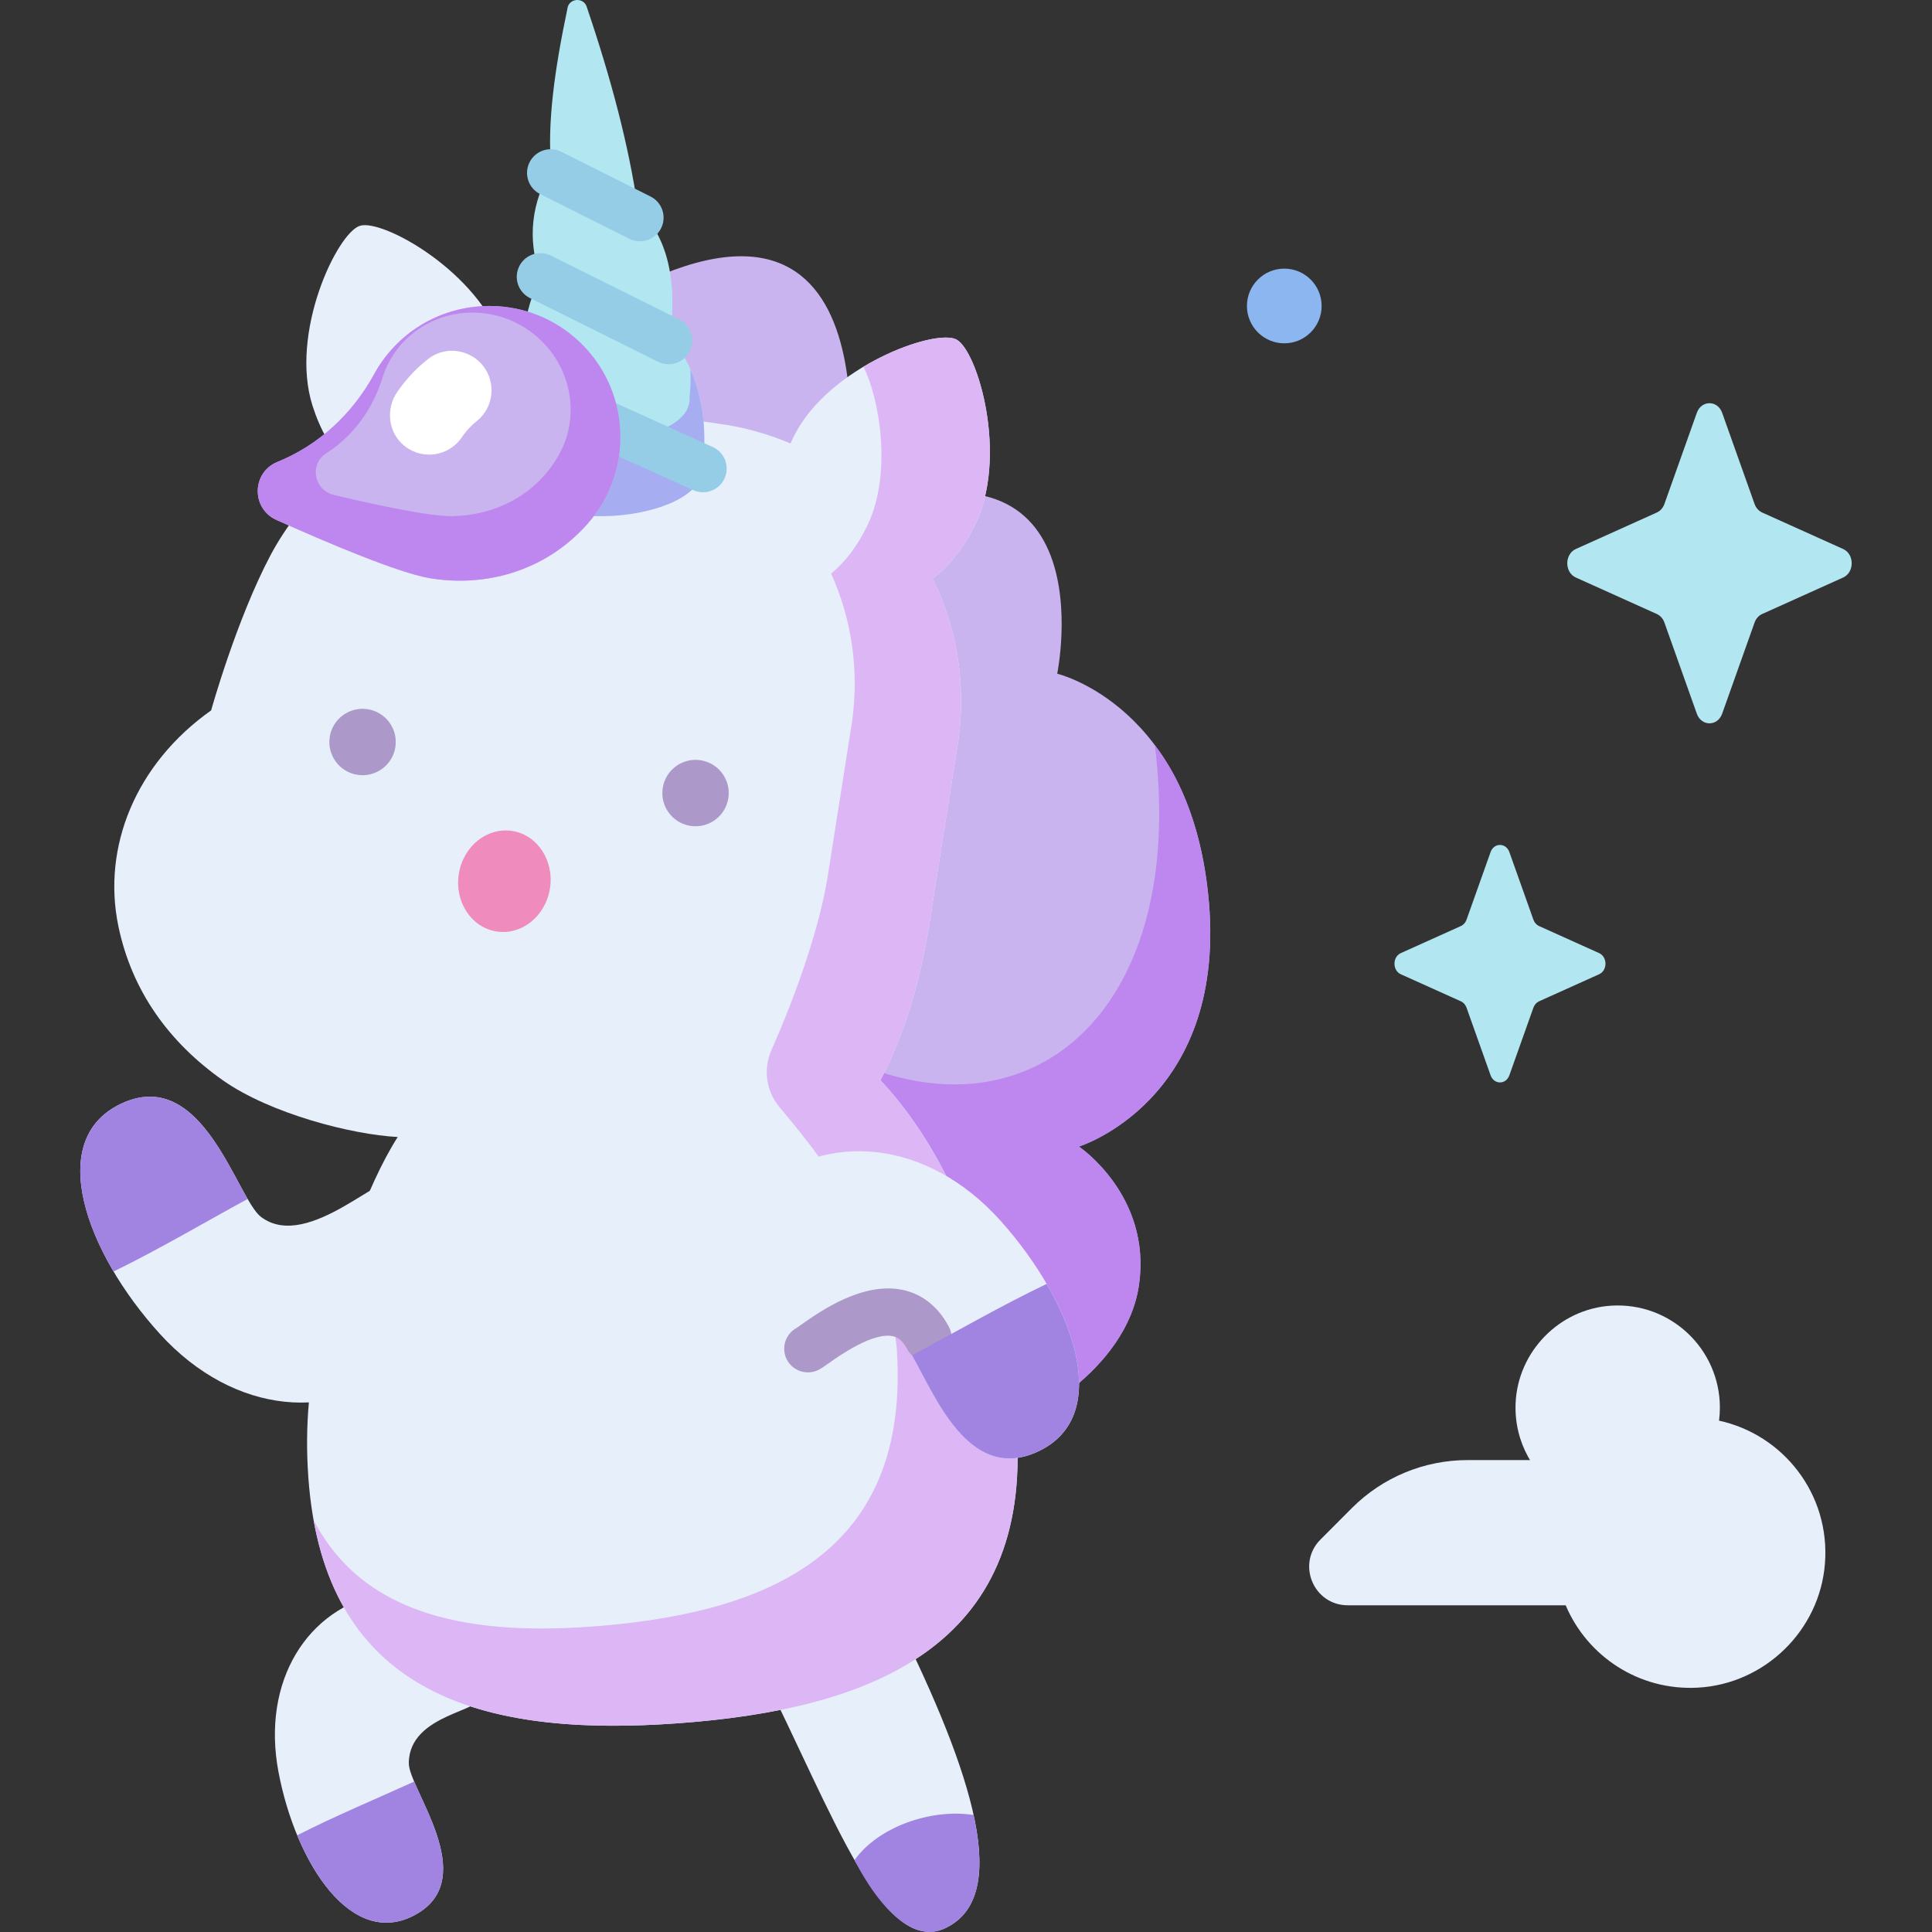 <svg id="Capa_1" enable-background="new 0 0 512.064 512.064" height="512" viewBox="0 0 512.064 512.064" width="512" xmlns="http://www.w3.org/2000/svg"><rect x="0" y="0" width="512.064" height="512.064" fill="#333333" stroke="none"/><g><g><g><path d="m42.397 353.562c19.704 21.638 46.811 23.663 64.332 7.708-3.007-2.368-.644-44.26-1.832-47.433-1.969-5.262-23.042 18.271-35.714 8.702-6.369-4.81-15.139-39.55-36.403-30.32-21.263 9.228-10.087 39.705 9.617 61.343z" fill="#e7effa"/><path d="m30.109 337.007c-10.887-18.393-13.53-37.757 2.671-44.789 17.605-7.641 26.646 14.857 32.85 25.555-11.824 6.449-23.424 13.309-35.521 19.234z" fill="#a183e2"/></g><g><path d="m73.828 469.742c-4.623-24.273 7.749-43.604 27.404-47.348.075 3.231 23.983 24.733 25.523 27.143 2.555 3.997-18.439 4.435-18.401 17.842.019 6.739 19.032 30.27 2.022 39.95s-31.925-13.314-36.548-37.587z" fill="#e7effa"/><path d="m78.778 486.43c6.902 16.675 18.638 28.275 31.598 20.899 14.083-8.015 3.474-25.523-.605-35.136-10.348 4.716-20.861 9.072-30.993 14.237z" fill="#a183e2"/></g><g><path d="m201.473 442.183c19.646 39.033 32.792 77.872 50.028 68.366 17.236-9.505 4.476-44.816-15.17-83.849-6.429 5.161-21.911 12.857-34.858 15.483z" fill="#e7effa"/><path d="m226.488 493.013c7.879 15.168 17.272 22.432 25.013 17.536 8.352-4.605 9.647-15.28 6.543-29.491-11.418-1.789-25.424 3.268-31.556 11.955z" fill="#a183e2"/></g><g><path d="m270.34 376.885s28.264-12.888 31.562-36.484c3.299-23.595-15.945-36.509-15.945-36.509s38.731-12.014 34.49-64.401-40.238-60.93-40.238-60.93 14.289-69.691-56.739-41.146c0 0 17.4-93.884-50.898-63.408l-17.544 167.953z" fill="#cab4ef"/><path d="m320.447 239.491c-1.727-19.481-7.351-32.941-14.356-41.976 10.049 81.935-47.606 115.697-104.727 68.118-1.949-1.624-6.937 9.317-11.303 17.319l80.279 93.934s28.264-12.889 31.562-36.484c3.299-23.595-15.945-36.509-15.945-36.509s38.731-12.015 34.49-64.402z" fill="#be87ef"/><path d="m269.312 376.956c-4.232-32.568-14.14-67.308-35.949-90.65 6.452-12.449 10.925-26.225 13.916-47.617l6.735-42.452c2.13-15.232-.518-30.029-6.799-42.879 4.153-3.191 7.925-7.75 10.977-13.753 9.294-18.283.946-46.751-4.747-49.645s-33.613 7.137-42.907 25.42c-.367.722-.703 1.439-1.025 2.154-5.887-2.502-12.193-4.284-18.829-5.212l-45.435-6.352c-3.393-.474-6.689-.672-9.887-.634.119-4.24-.541-8.879-2.121-13.833-6.168-19.336-31.84-33.577-37.861-31.656s-18.705 28.396-12.537 47.733c2.041 6.398 5.029 11.479 8.613 15.267-9.27 7.953-15.96 17.143-19.718 24.227-9.068 17.097-15.777 41.202-15.777 41.202-20.078 14.223-28.918 36.289-24.597 57.16 3.565 17.221 13.446 30.864 27.728 40.906 12.553 8.827 34.151 14.38 46.314 15.015-8.732 13.758-15.121 34.451-19.702 49.935l-.38 1.331c-3.415 12.278-4.584 25.354-3.598 39.03 4.155 57.659 46.236 68.819 97.826 65.101s94.035-20.5 89.88-78.159z" fill="#e7effa"/><path d="m269.43 378.593-.118-1.637c-4.232-32.568-14.14-67.308-35.949-90.65 6.452-12.449 10.925-26.225 13.916-47.617l6.735-42.453c2.13-15.231-.518-30.029-6.799-42.88 4.153-3.191 7.925-7.75 10.977-13.753 9.294-18.283.946-46.751-4.747-49.645-3.329-1.692-14.253 1.04-24.612 7.25 4.202 8.116 7.768 28.24 1.037 42.121-2.682 5.531-5.975 9.742-9.587 12.702 5.327 11.741 7.501 25.297 5.545 39.287l-6.143 38.999c-2.207 15.79-9.506 35.109-15.229 48.041-2.239 5.06-1.358 10.952 2.215 15.176 15.788 18.665 27.957 36.914 30.987 63.467l.089 1.501c3.148 52.868-33.644 68.589-78.234 72.395-33.933 2.896-63.039-2.16-76.403-28.038 8.59 47.904 48.387 57.356 96.44 53.893 51.59-3.717 94.035-20.5 89.88-78.159z" fill="#dcb6f5"/><path d="m186.325 124.198c.022-.331.029-.665.003-1.007 1.326-12.836-1.009-24.437-8.689-34.234 1.777-14.323-.461-25.977-8.59-33.843-2.362-16.44-7.094-34.288-13.483-53.121-.728-2.867-4.897-2.557-5.193.386-3.302 15.688-5.43 30.395-4.256 42.344-5.14 8.871-6.527 18.343-2.879 28.645-4.423 9.081-5.941 18.945-3.01 29.941-6.027 9.349-3.843 18.966-3.198 23.466 3.106 15.237 48.331 12.095 49.295-2.577z" fill="#b2e7f1"/><path d="m186.325 124.198c.022-.331.029-.665.003-1.007.942-9.116.023-17.604-3.331-25.271.1 2.399.022 4.856-.235 7.371.024.292.019.578.001.86-.793 12.522-40.569 15.037-43.358 2.018-.113-.742-.276-1.649-.43-2.683-4.44 8.633-2.541 17.138-1.946 21.29 3.107 15.236 48.332 12.094 49.296-2.578z" fill="#a7adf1"/><g><g><path d="m169.6 63.963c-.946 0-1.905-.214-2.808-.667l-23.643-11.86c-3.097-1.554-4.348-5.324-2.795-8.421 1.554-3.097 5.323-4.348 8.421-2.795l23.644 11.86c3.097 1.554 4.348 5.324 2.795 8.421-1.101 2.195-3.315 3.462-5.614 3.462z" fill="#95cde6"/></g><g><path d="m177.205 96.55c-.939 0-1.893-.211-2.791-.659l-33.972-16.907c-3.102-1.543-4.365-5.31-2.821-8.411 1.544-3.103 5.311-4.366 8.412-2.821l33.972 16.906c3.102 1.544 4.365 5.311 2.821 8.412-1.097 2.205-3.316 3.48-5.621 3.48z" fill="#95cde6"/></g><g><path d="m186.321 130.474c-.866 0-1.745-.181-2.586-.562l-46.097-20.888c-3.156-1.43-4.555-5.147-3.125-8.304 1.43-3.156 5.148-4.554 8.304-3.125l46.097 20.888c3.156 1.43 4.555 5.147 3.125 8.304-1.049 2.317-3.331 3.687-5.718 3.687z" fill="#95cde6"/></g></g><path d="m73.542 122.422c11.033-4.468 19.92-12.818 25.631-23.262 1.622-2.966 3.714-5.755 6.283-8.26 12.269-11.967 31.759-13.121 45.345-2.672 16.203 12.462 18.159 35.795 4.788 50.757-11.512 12.882-27.689 16.664-41.825 14.227-8.236-1.42-26.6-9.175-40.496-15.403-6.728-3.016-6.559-12.621.274-15.387z" fill="#cab4ef"/><path d="m150.8 88.227c-13.585-10.449-33.076-9.295-45.345 2.672-2.569 2.506-4.66 5.294-6.283 8.261-5.711 10.443-14.598 18.794-25.631 23.262-6.833 2.767-7.001 12.372-.275 15.386 13.896 6.228 32.26 13.983 40.496 15.403 14.136 2.437 30.313-1.345 41.825-14.227 13.372-14.962 11.416-38.294-4.787-50.757zm-2.98 32.883c-6.339 10.708-17.391 15.55-27.908 15.688-6.127.081-20.476-3.012-31.388-5.607-5.282-1.257-6.599-8.125-2.106-11.003 7.254-4.647 12.387-11.778 14.925-19.979.721-2.33 1.806-4.594 3.275-6.721 7.02-10.157 20.844-13.564 32.165-7.919 13.503 6.732 18.4 23.103 11.037 35.541z" fill="#be87ef"/><g><path d="m113.736 120.493c-2.283 0-4.593-.746-6.548-2.312-4.304-3.447-5.027-9.78-1.89-14.315 2.568-3.712 5.393-6.543 8.161-8.701 6.338-4.94 15.654-1.059 16.723 6.905.491 3.656-.98 7.294-3.874 9.583-1.266 1.001-2.635 2.378-3.915 4.261-2.023 2.975-5.311 4.579-8.657 4.579z" fill="#fff"/></g></g><g><path d="m265.263 323.632c-19.514-21.809-46.603-24.071-64.262-8.269 2.986 2.394 18.964 32.656 20.124 35.84 1.923 5.279 4.494-6.462 17.082 3.217 6.327 4.865 14.793 39.68 36.137 30.637 21.343-9.043 10.433-39.616-9.081-61.425z" fill="#e7effa"/><g><path d="m214.13 363.742c-2.33 0-4.567-1.303-5.651-3.54-1.472-3.039-.272-6.679 2.676-8.261.277-.177.673-.464 1.174-.819 4.964-3.509 16.586-11.727 27.38-9.14 3.494.838 8.378 3.201 11.804 9.703 1.615 3.065.439 6.86-2.627 8.475-3.064 1.612-6.86.438-8.475-2.626-1.34-2.545-2.711-3.13-3.626-3.349-5.27-1.261-14.258 5.094-17.212 7.183-1.25.884-1.939 1.371-2.714 1.747-.88.425-1.812.627-2.729.627zm-2.739-11.922c-.048.023-.103.05-.165.084.054-.028.108-.056.165-.084z" fill="#ad99c9"/></g><path d="m277.406 340.293c10.726 18.488 13.2 37.874-3.062 44.764-17.671 7.487-26.515-15.089-32.626-25.841 11.879-6.345 23.54-13.104 35.688-18.923z" fill="#a183e2"/></g><g fill="#ad99c9"><path d="m104.794 198c-.737 4.805-5.229 8.103-10.034 7.366s-8.103-5.229-7.366-10.034 5.229-8.103 10.034-7.366 8.103 5.229 7.366 10.034z"/><path d="m193.046 211.531c-.737 4.805-5.229 8.103-10.034 7.366s-8.103-5.229-7.366-10.034 5.229-8.103 10.034-7.366 8.103 5.229 7.366 10.034z"/></g><path d="m145.776 235.415c-1.128 7.36-7.457 12.496-14.135 11.472s-11.177-7.82-10.049-15.18 7.457-12.496 14.135-11.472 11.177 7.82 10.049 15.18z" fill="#ef8bbd"/><path d="m358.29 399.718c8.129-8.152 19.168-12.733 30.681-12.733h16.556l-.546-.923c-2.275-4.158-3.49-8.978-3.282-14.1.559-13.726 11.621-25.049 25.332-25.901 15.742-.978 28.814 11.5 28.814 27.031 0 1.168-.082 2.316-.226 3.445 16.999 3.693 29.499 19.445 28.073 37.852-1.376 17.757-15.975 31.972-33.761 32.915-15.665.83-29.282-8.41-34.956-21.826l-57.754-.008c-9.093-.001-13.653-10.99-7.232-17.428z" fill="#e7effa"/></g><path d="m456.448 109.423 8.589 24.151c.368 1.034 1.096 1.853 2.014 2.267l21.458 9.668c3.031 1.366 3.031 6.196 0 7.561l-21.458 9.668c-.919.414-1.647 1.233-2.014 2.267l-8.589 24.152c-1.214 3.412-5.505 3.412-6.718 0l-8.589-24.152c-.368-1.034-1.096-1.853-2.014-2.267l-21.458-9.668c-3.031-1.366-3.031-6.196 0-7.561l21.458-9.668c.919-.414 1.647-1.233 2.014-2.267l8.589-24.151c1.214-3.412 5.505-3.412 6.718 0z" fill="#b2e7f1"/><path d="m400.049 225.845 6.371 17.915c.273.767.813 1.375 1.494 1.682l15.917 7.171c2.249 1.013 2.249 4.596 0 5.609l-15.917 7.171c-.682.307-1.221.915-1.494 1.682l-6.371 17.915c-.9 2.531-4.083 2.531-4.983 0l-6.371-17.915c-.273-.767-.813-1.375-1.494-1.682l-15.917-7.171c-2.249-1.013-2.249-4.596 0-5.609l15.917-7.171c.682-.307 1.221-.915 1.494-1.682l6.371-17.915c.9-2.531 4.083-2.531 4.983 0z" fill="#b2e7f1"/><path d="m350.289 81.096c0 5.466-4.431 9.898-9.898 9.898-5.466 0-9.898-4.431-9.898-9.898 0-5.466 4.431-9.898 9.898-9.898 5.466.001 9.898 4.432 9.898 9.898z" fill="#8bb6ef"/></g></svg>